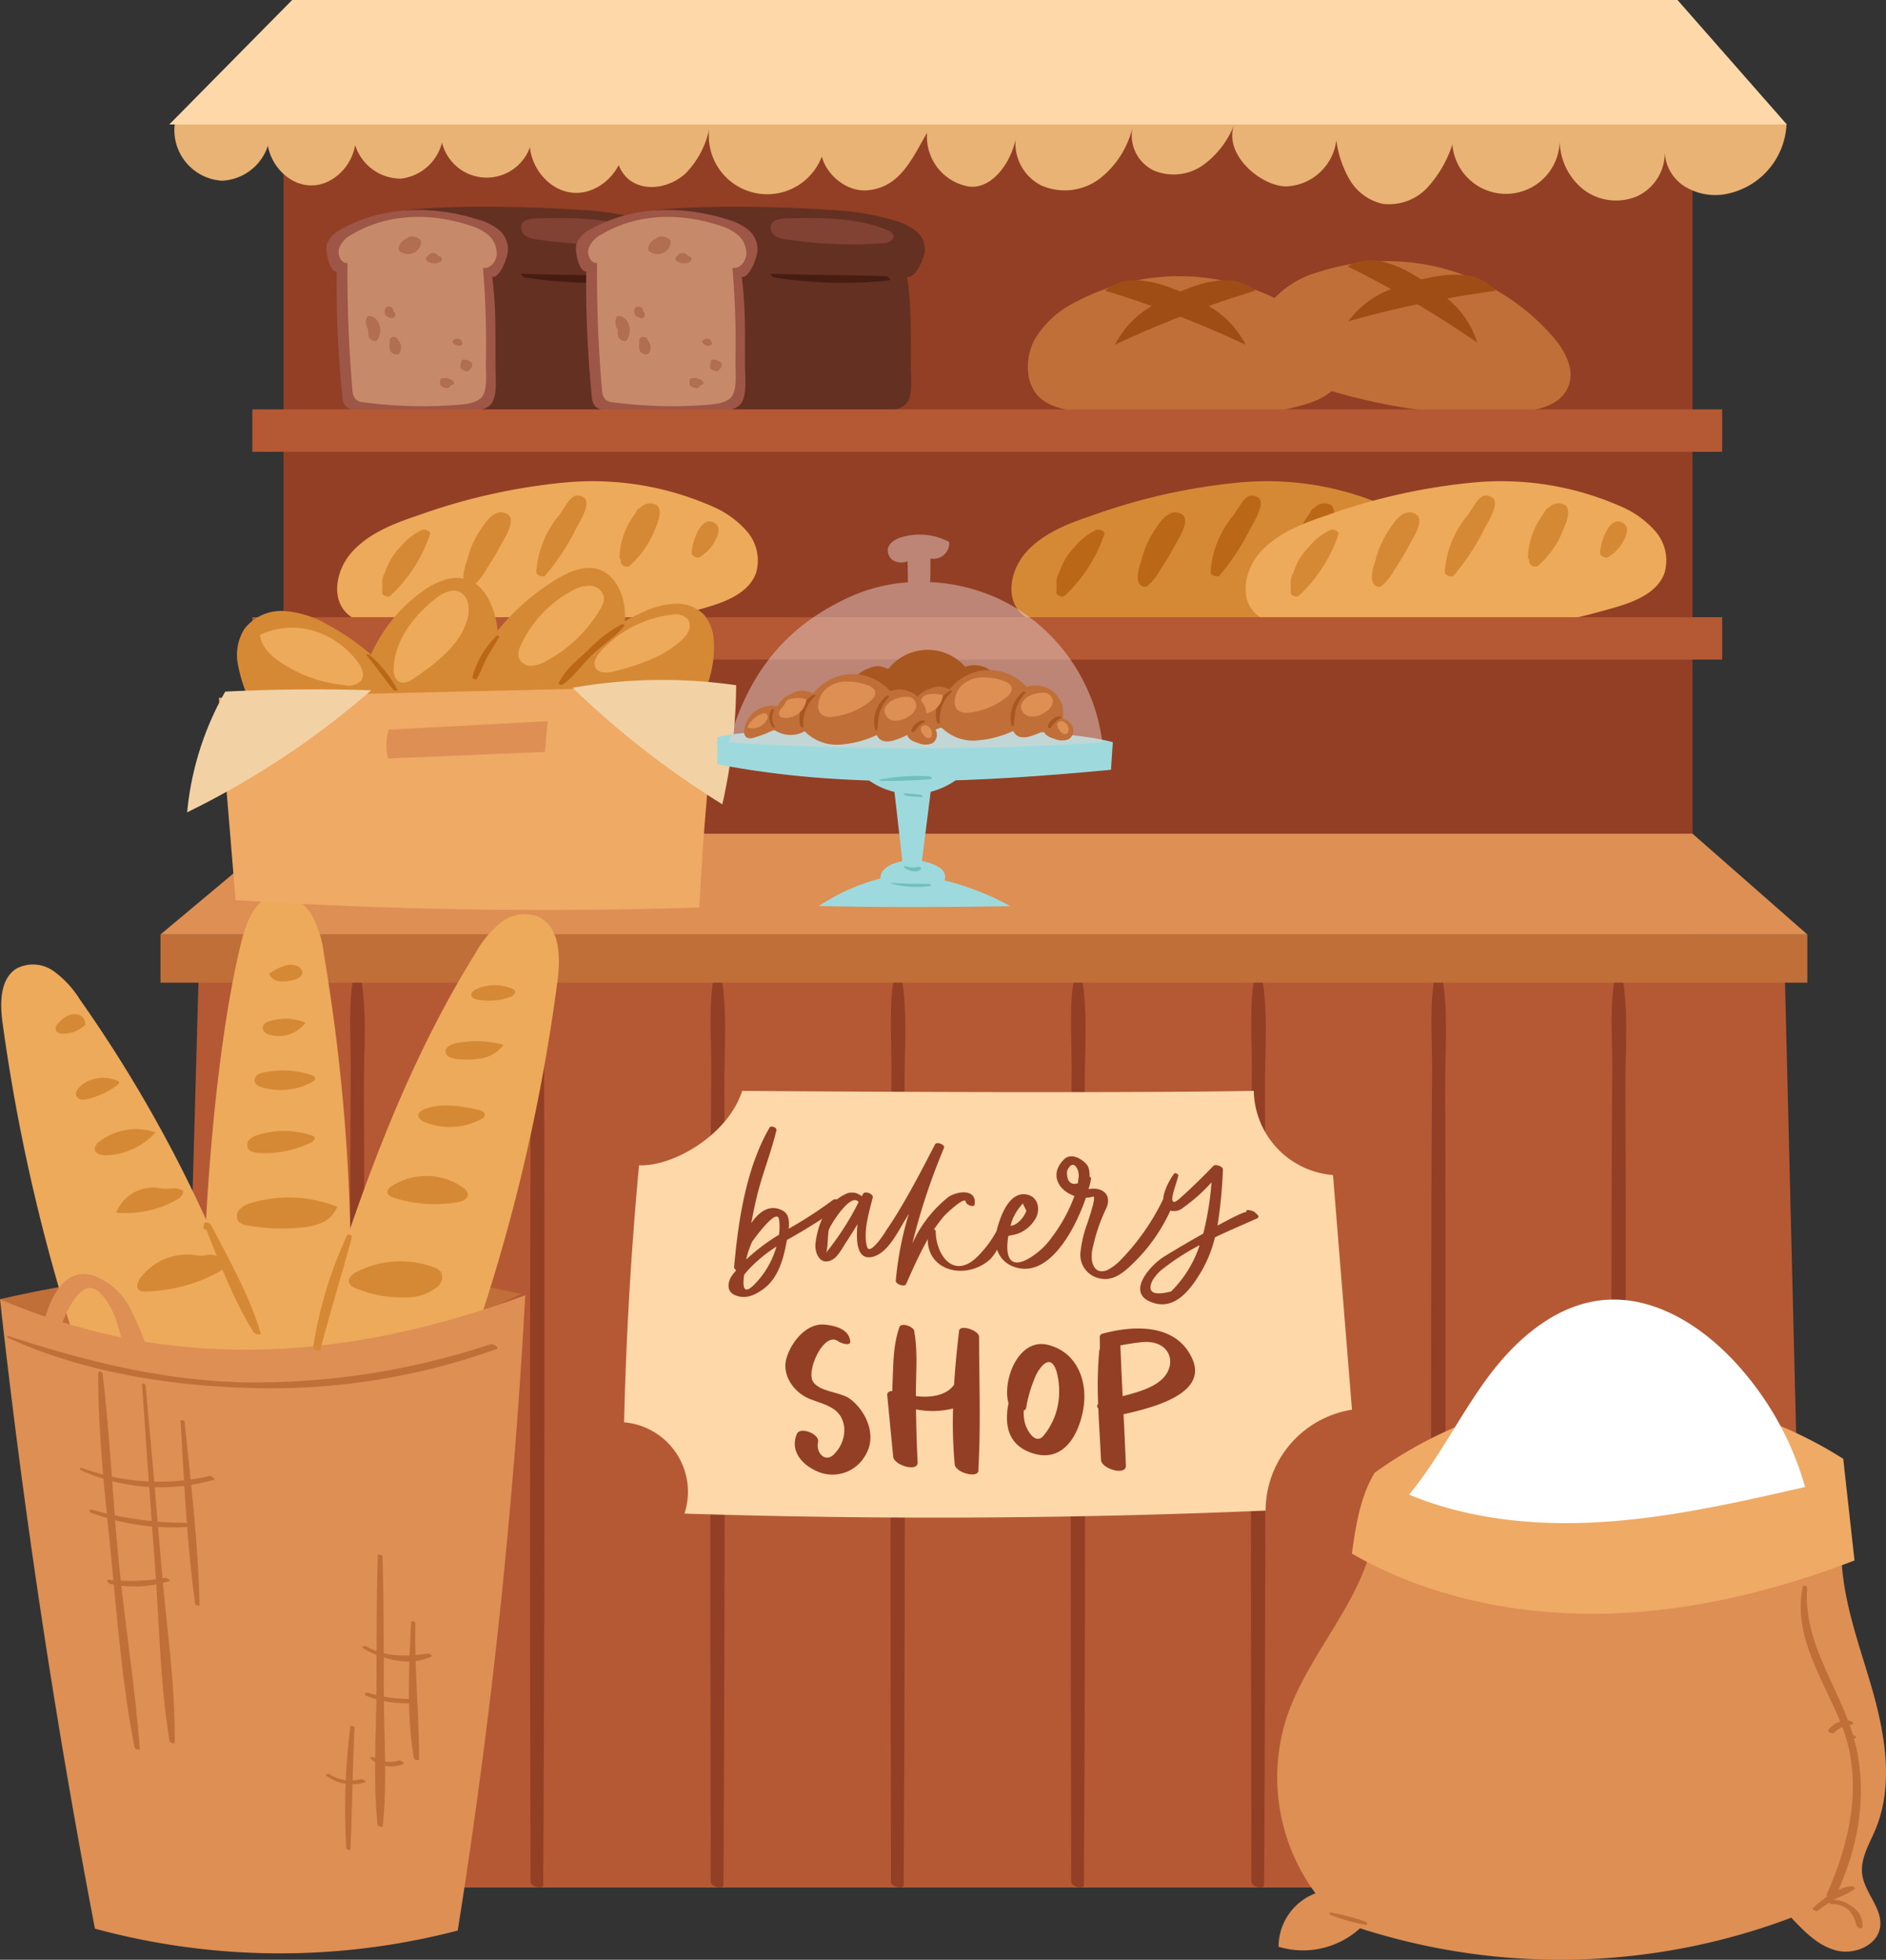 <svg xmlns="http://www.w3.org/2000/svg" xmlns:xlink="http://www.w3.org/1999/xlink" width="268.057" height="278.532" viewBox="0 0 268.057 278.532">
  <rect x="0" y="0" width="268.057" height="278.532" fill="#333333" stroke="none"/>
  <defs>
    <clipPath id="clip-path">
      <rect id="Rectángulo_3270" data-name="Rectángulo 3270" width="268.057" height="278.532" fill="none"/>
    </clipPath>
    <clipPath id="clip-path-3">
      <rect id="Rectángulo_3267" data-name="Rectángulo 3267" width="53.099" height="30.384" fill="none"/>
    </clipPath>
  </defs>
  <g id="Grupo_12353" data-name="Grupo 12353" transform="translate(-1115 -4509.06)">
    <g id="Grupo_12162" data-name="Grupo 12162" transform="translate(1115 4509.06)">
      <g id="Grupo_12161" data-name="Grupo 12161" clip-path="url(#clip-path)">
        <rect id="Rectángulo_3264" data-name="Rectángulo 3264" width="200.26" height="131.001" transform="translate(40.3 11.507)" fill="#933f25"/>
        <path id="Trazado_31973" data-name="Trazado 31973" d="M42.869,220.633,39.232,350.526H271.5l-3.2-129.894Z" transform="translate(-14.627 -82.261)" fill="#b55935"/>
        <g id="Grupo_12160" data-name="Grupo 12160">
          <g id="Grupo_12159" data-name="Grupo 12159" clip-path="url(#clip-path)">
            <path id="Trazado_31974" data-name="Trazado 31974" d="M80.761,220.294c-.044-.223-.745-.562-.815-.248-.993,4.458-.493,9.515-.531,14.068q-.07,8.231-.082,16.462-.044,16.475-.049,32.95-.017,32.969.064,65.937c0,.646,1.806,1.185,1.81.413q.175-32.354.162-64.709.016-15.891,0-31.782c-.006-5.5-.006-10.994-.043-16.49-.037-5.391.529-11.3-.52-16.6" transform="translate(-29.558 -81.995)" fill="#933f25"/>
            <path id="Trazado_31975" data-name="Trazado 31975" d="M121.6,220.294c-.044-.223-.745-.562-.815-.248-.993,4.458-.494,9.515-.531,14.068q-.07,8.231-.082,16.462-.044,16.475-.049,32.95-.017,32.969.064,65.937c0,.646,1.806,1.185,1.81.413q.175-32.354.162-64.709.016-15.891,0-31.782c-.006-5.5-.006-10.994-.043-16.49-.037-5.391.529-11.3-.52-16.6" transform="translate(-44.785 -81.995)" fill="#933f25"/>
            <path id="Trazado_31976" data-name="Trazado 31976" d="M162.444,220.294c-.044-.223-.745-.562-.815-.248-.993,4.458-.494,9.515-.531,14.068q-.07,8.231-.082,16.462-.044,16.475-.049,32.95-.017,32.969.064,65.937c0,.646,1.806,1.185,1.81.413q.175-32.354.162-64.709.016-15.891,0-31.782c-.006-5.5-.006-10.994-.043-16.49-.037-5.391.529-11.3-.52-16.6" transform="translate(-60.013 -81.995)" fill="#933f25"/>
            <path id="Trazado_31977" data-name="Trazado 31977" d="M203.285,220.294c-.044-.223-.745-.562-.815-.248-.993,4.458-.494,9.515-.531,14.068q-.07,8.231-.082,16.462-.044,16.475-.049,32.95-.017,32.969.064,65.937c0,.646,1.806,1.185,1.81.413q.175-32.354.162-64.709.016-15.891,0-31.782c-.006-5.5-.006-10.994-.043-16.49-.037-5.391.529-11.3-.52-16.6" transform="translate(-75.24 -81.995)" fill="#933f25"/>
            <path id="Trazado_31978" data-name="Trazado 31978" d="M244.126,220.294c-.045-.223-.745-.562-.815-.248-.993,4.458-.494,9.515-.531,14.068q-.07,8.231-.082,16.462-.044,16.475-.049,32.95-.017,32.969.064,65.937c0,.646,1.806,1.185,1.81.413q.175-32.354.162-64.709.016-15.891,0-31.782c-.006-5.5-.006-10.994-.044-16.49-.036-5.391.529-11.3-.519-16.6" transform="translate(-90.467 -81.995)" fill="#933f25"/>
            <path id="Trazado_31979" data-name="Trazado 31979" d="M284.968,220.294c-.045-.223-.745-.562-.815-.248-.993,4.458-.494,9.515-.531,14.068q-.07,8.231-.082,16.462-.045,16.475-.049,32.95-.017,32.969.064,65.937c0,.646,1.806,1.185,1.81.413q.175-32.354.162-64.709.016-15.891,0-31.782c-.006-5.5-.006-10.994-.044-16.49-.036-5.391.529-11.3-.519-16.6" transform="translate(-105.695 -81.995)" fill="#933f25"/>
            <path id="Trazado_31980" data-name="Trazado 31980" d="M325.809,220.294c-.045-.223-.745-.562-.815-.248-.993,4.458-.494,9.515-.531,14.068q-.07,8.231-.082,16.462-.045,16.475-.049,32.95-.017,32.969.064,65.937c0,.646,1.806,1.185,1.81.413q.175-32.354.162-64.709.015-15.891,0-31.782c-.007-5.5-.006-10.994-.044-16.49-.036-5.391.529-11.3-.519-16.6" transform="translate(-120.922 -81.995)" fill="#933f25"/>
            <path id="Trazado_31981" data-name="Trazado 31981" d="M288.755,122.119a6.324,6.324,0,0,0-1.264-5.886,13.632,13.632,0,0,0-5.066-3.626,42.144,42.144,0,0,0-20.843-3.346,85.7,85.7,0,0,0-20.771,4.644c-3.478,1.164-7.067,2.532-9.512,5.266-2.114,2.362-3.014,6.325-.8,8.591,1.227,1.255,3.063,1.657,4.793,1.955a102.9,102.9,0,0,0,46.582-2.748c2.8-.83,5.9-2.1,6.879-4.849" transform="translate(-85.461 -40.684)" fill="#d68934"/>
            <path id="Trazado_31982" data-name="Trazado 31982" d="M245.078,120.047a8.82,8.82,0,0,0-3.117,2.47,8.573,8.573,0,0,0-2.139,3.557,2.9,2.9,0,0,0-.385,1.994c-.025.307-.045.617-.041.932,0,.391.882.692,1.15.442a21.315,21.315,0,0,0,5.664-8.766c.156-.457-.824-.771-1.131-.628" transform="translate(-89.247 -44.746)" fill="#ba6817"/>
            <path id="Trazado_31983" data-name="Trazado 31983" d="M263.814,116.224c-1.582-.608-2.759,1.174-3.516,2.313a13.949,13.949,0,0,0-1.949,4.4c-.368,1.068-.9,2.818-.08,3.535a.838.838,0,0,0,.906.144,8.831,8.831,0,0,0,1.953-2.476,36.777,36.777,0,0,0,2.1-3.538c.5-.948,2.394-3.683.587-4.376" transform="translate(-96.133 -43.287)" fill="#ba6817"/>
            <path id="Trazado_31984" data-name="Trazado 31984" d="M281.035,112.533c-1.395-.778-2.061.505-2.774,1.561q-.289.429-.557.87a14.043,14.043,0,0,0-3.357,8.24c-.03.4,1,.776,1.252.48A32.594,32.594,0,0,0,280,117c.41-.817,2.34-3.745,1.038-4.471" transform="translate(-102.288 -41.868)" fill="#ba6817"/>
            <path id="Trazado_31985" data-name="Trazado 31985" d="M298.275,114.2a1.907,1.907,0,0,0-2.21.581.272.272,0,0,0-.255.1c-.134.223-.267.448-.4.672-.11.15-.216.3-.316.449a10.742,10.742,0,0,0-1.892,5.726.4.4,0,0,0,.174.308c.009.157.022.316.042.477a.889.889,0,0,0,1.189.457,13.4,13.4,0,0,0,3.58-5.059c.369-.885,1.405-3.148.083-3.711" transform="translate(-109.32 -42.523)" fill="#ba6817"/>
            <path id="Trazado_31986" data-name="Trazado 31986" d="M312.9,118.439c-2.07-1.4-3.34,2.884-3.361,4.238a.477.477,0,0,0,.26.379.893.893,0,0,0,.87.2c.016-.009.029-.021.045-.031a.38.38,0,0,0,.113-.054c.046-.037.095-.078.142-.119a5.738,5.738,0,0,0,1.888-2.083c.4-.734.9-1.952.043-2.531" transform="translate(-115.41 -44.055)" fill="#ba6817"/>
            <path id="Trazado_31987" data-name="Trazado 31987" d="M143.561,257.786q-1.693,18.223-2.125,36.536a9.914,9.914,0,0,1,8.582,12.97q41.286,1.33,82.595-.426a14.555,14.555,0,0,1,12.278-14.341q-1.353-16.674-2.7-33.346a12.24,12.24,0,0,1-11.257-11.963c-23.23.4-72.709,0-72.709,0-2.13,6.48-10.071,10.813-14.66,10.57" transform="translate(-52.734 -92.173)" fill="#ffd8a9"/>
            <path id="Trazado_31988" data-name="Trazado 31988" d="M341.827,122.119a6.324,6.324,0,0,0-1.264-5.886,13.629,13.629,0,0,0-5.067-3.626,42.141,42.141,0,0,0-20.842-3.346,85.689,85.689,0,0,0-20.771,4.644c-3.478,1.164-7.067,2.532-9.512,5.266-2.114,2.362-3.014,6.325-.8,8.591,1.227,1.255,3.063,1.657,4.793,1.955a102.9,102.9,0,0,0,46.581-2.748c2.8-.83,5.9-2.1,6.88-4.849" transform="translate(-105.249 -40.684)" fill="#edaa5a"/>
            <path id="Trazado_31989" data-name="Trazado 31989" d="M298.149,120.047a8.82,8.82,0,0,0-3.117,2.47,8.567,8.567,0,0,0-2.139,3.557,2.9,2.9,0,0,0-.385,1.994c-.025.307-.045.617-.041.932,0,.391.882.692,1.15.442a21.314,21.314,0,0,0,5.664-8.766c.156-.457-.824-.771-1.131-.628" transform="translate(-109.034 -44.746)" fill="#d68934"/>
            <path id="Trazado_31990" data-name="Trazado 31990" d="M316.884,116.224c-1.582-.608-2.759,1.174-3.516,2.313a13.933,13.933,0,0,0-1.949,4.4c-.368,1.068-.9,2.818-.08,3.535a.837.837,0,0,0,.906.144,8.831,8.831,0,0,0,1.953-2.476,36.783,36.783,0,0,0,2.1-3.538c.5-.948,2.394-3.683.587-4.376" transform="translate(-115.92 -43.287)" fill="#d68934"/>
            <path id="Trazado_31991" data-name="Trazado 31991" d="M334.107,112.533c-1.395-.778-2.061.505-2.774,1.561-.193.286-.378.576-.557.87a14.043,14.043,0,0,0-3.357,8.24c-.03.4,1,.776,1.252.48a32.6,32.6,0,0,0,4.4-6.68c.41-.817,2.34-3.745,1.038-4.471" transform="translate(-122.076 -41.868)" fill="#d68934"/>
            <path id="Trazado_31992" data-name="Trazado 31992" d="M351.346,114.2a1.909,1.909,0,0,0-2.21.581.272.272,0,0,0-.254.1c-.134.223-.267.448-.4.672-.11.15-.216.3-.316.449a10.742,10.742,0,0,0-1.892,5.726.4.4,0,0,0,.174.308c.009.157.022.316.042.477a.889.889,0,0,0,1.189.457,13.409,13.409,0,0,0,3.58-5.059c.368-.885,1.4-3.148.083-3.711" transform="translate(-129.107 -42.523)" fill="#d68934"/>
            <path id="Trazado_31993" data-name="Trazado 31993" d="M365.972,118.439c-2.07-1.4-3.34,2.884-3.361,4.238a.477.477,0,0,0,.26.379.893.893,0,0,0,.87.2c.016-.009.029-.021.045-.031a.37.37,0,0,0,.113-.054c.046-.037.1-.078.142-.119a5.739,5.739,0,0,0,1.888-2.083c.4-.734.9-1.952.043-2.531" transform="translate(-135.197 -44.055)" fill="#d68934"/>
            <path id="Trazado_31994" data-name="Trazado 31994" d="M135.943,122.119a6.322,6.322,0,0,0-1.264-5.886,13.632,13.632,0,0,0-5.066-3.626,42.144,42.144,0,0,0-20.843-3.346A85.7,85.7,0,0,0,88,113.9c-3.478,1.164-7.067,2.532-9.512,5.266-2.114,2.362-3.013,6.325-.8,8.591,1.228,1.255,3.064,1.657,4.793,1.955a102.9,102.9,0,0,0,46.581-2.748c2.8-.83,5.9-2.1,6.879-4.849" transform="translate(-28.487 -40.684)" fill="#edaa5a"/>
            <path id="Trazado_31995" data-name="Trazado 31995" d="M92.266,120.047a8.82,8.82,0,0,0-3.117,2.47,8.56,8.56,0,0,0-2.139,3.557,2.9,2.9,0,0,0-.385,1.994c-.025.307-.045.617-.041.932,0,.391.882.692,1.15.442a21.307,21.307,0,0,0,5.663-8.766c.156-.457-.824-.771-1.131-.628" transform="translate(-32.272 -44.746)" fill="#d68934"/>
            <path id="Trazado_31996" data-name="Trazado 31996" d="M111,116.224c-1.582-.608-2.759,1.174-3.516,2.313a13.935,13.935,0,0,0-1.949,4.4c-.368,1.068-.9,2.818-.079,3.535a.837.837,0,0,0,.906.144,8.831,8.831,0,0,0,1.953-2.476,36.78,36.78,0,0,0,2.1-3.538c.5-.948,2.393-3.683.587-4.376" transform="translate(-39.158 -43.287)" fill="#d68934"/>
            <path id="Trazado_31997" data-name="Trazado 31997" d="M128.223,112.533c-1.395-.778-2.061.505-2.774,1.561-.193.286-.377.576-.557.87a14.047,14.047,0,0,0-3.357,8.24c-.029.4,1,.776,1.252.48a32.618,32.618,0,0,0,4.4-6.68c.41-.817,2.34-3.745,1.038-4.471" transform="translate(-45.313 -41.868)" fill="#d68934"/>
            <path id="Trazado_31998" data-name="Trazado 31998" d="M145.463,114.2a1.907,1.907,0,0,0-2.209.581.274.274,0,0,0-.255.1c-.134.223-.267.448-.4.672-.11.15-.215.3-.316.449a10.742,10.742,0,0,0-1.892,5.726.4.4,0,0,0,.175.308c.009.157.022.316.041.477a.889.889,0,0,0,1.189.457,13.41,13.41,0,0,0,3.581-5.059c.368-.885,1.4-3.148.083-3.711" transform="translate(-52.345 -42.523)" fill="#d68934"/>
            <path id="Trazado_31999" data-name="Trazado 31999" d="M160.089,118.439c-2.069-1.4-3.34,2.884-3.361,4.238a.479.479,0,0,0,.26.379.893.893,0,0,0,.87.2c.016-.009.029-.021.045-.031a.381.381,0,0,0,.114-.054c.046-.037.095-.078.142-.119a5.742,5.742,0,0,0,1.888-2.083c.4-.734.9-1.952.043-2.531" transform="translate(-58.435 -44.055)" fill="#d68934"/>
            <path id="Trazado_32000" data-name="Trazado 32000" d="M366.65,220.294c-.045-.223-.745-.562-.815-.248-.993,4.458-.494,9.515-.531,14.068q-.07,8.231-.082,16.462-.045,16.475-.049,32.95-.017,32.969.064,65.937c0,.646,1.806,1.185,1.81.413q.175-32.354.162-64.709.015-15.891,0-31.782c-.007-5.5-.006-10.994-.044-16.49-.036-5.391.529-11.3-.519-16.6" transform="translate(-136.149 -81.995)" fill="#933f25"/>
            <rect id="Rectángulo_3265" data-name="Rectángulo 3265" width="234.066" height="6.847" transform="translate(22.811 132.814)" fill="#c16f38"/>
            <path id="Trazado_32001" data-name="Trazado 32001" d="M36.372,203.256,53.49,188.933H254.121l16.317,14.323Z" transform="translate(-13.561 -70.443)" fill="#dd8f54"/>
            <path id="Trazado_32002" data-name="Trazado 32002" d="M0,291.764c22.684,11.062,51.471,10.5,74.058-.754-23.981-5.336-50.124-4.79-74.058.754" transform="translate(0 -107.115)" fill="#c16f38"/>
            <path id="Trazado_32003" data-name="Trazado 32003" d="M67.518,274.979c6.62-21.476,13.363-43.225,25.244-62.3a14.885,14.885,0,0,1,3.574-4.322,5.459,5.459,0,0,1,5.313-.872c3.1,1.394,3.213,5.694,2.773,9.065a262.179,262.179,0,0,1-14.795,58.925Z" transform="translate(-25.174 -77.224)" fill="#edaa5a"/>
            <path id="Trazado_32004" data-name="Trazado 32004" d="M13.534,280.1A263.128,263.128,0,0,1,.481,226.955c-.392-2.846-.431-6.374,2.034-7.851a5.075,5.075,0,0,1,5.2.393,14.213,14.213,0,0,1,3.715,4A194.188,194.188,0,0,1,39.5,282.314Z" transform="translate(-0.105 -81.486)" fill="#edaa5a"/>
            <path id="Trazado_32005" data-name="Trazado 32005" d="M46.066,270.969c-.553-16.849,1.338-45.266,5.409-61.625.675-2.711,1.863-5.863,4.589-6.474,2.014-.452,4.1.812,5.241,2.532a14.911,14.911,0,0,1,1.876,5.851,273.328,273.328,0,0,1,2.978,67Z" transform="translate(-17.14 -75.604)" fill="#edaa5a"/>
            <path id="Trazado_32006" data-name="Trazado 32006" d="M74.65,293.537c-25.059,9.247-50.023,11.124-74.65.555q4.965,44.953,13.495,89.46a100.115,100.115,0,0,0,51.562.269,873.165,873.165,0,0,0,9.594-90.284" transform="translate(0 -109.443)" fill="#dd8f54"/>
            <path id="Trazado_32007" data-name="Trazado 32007" d="M22.248,294.367a9.878,9.878,0,0,0-5.362-5.353c-5.579-2.031-7.78,6.7-7.807,10.548,0,.546,1.3.974,1.586.484l.26-.446a.2.2,0,0,0-.024-.247c.953-2.9,3.641-11.375,6.888-7.779,2.7,2.989,2.69,7.093,4.214,10.555.219.5,2.04,1.375,2.275.525.724-2.613-.893-5.962-2.031-8.287" transform="translate(-3.385 -107.644)" fill="#dd8f54"/>
            <path id="Trazado_32008" data-name="Trazado 32008" d="M47.169,277.391c-.1-.2-.877-.6-.973-.225l-.13.515c-.045.177.214.349.442.388,1.917,4.872,3.954,10.145,6.706,14.549.123.2,1.117.573,1,.152-1.5-5.241-4.527-10.551-7.041-15.379" transform="translate(-17.174 -103.282)" fill="#d68934"/>
            <path id="Trazado_32009" data-name="Trazado 32009" d="M75.805,279.84a58.952,58.952,0,0,0-4.828,15.884c-.149.383.926.758,1.02.391,1.382-5.377,3.054-10.659,4.478-16.018.068-.253-.554-.494-.67-.258" transform="translate(-26.458 -104.3)" fill="#d68934"/>
            <path id="Trazado_32010" data-name="Trazado 32010" d="M80.171,287.325c-.616.318-1.3.909-1.078,1.565a1.5,1.5,0,0,0,.942.776,17.057,17.057,0,0,0,6.993,1.3,6.946,6.946,0,0,0,4.548-1.464,1.788,1.788,0,0,0,.62-2.09,2.019,2.019,0,0,0-1.1-.749,13.727,13.727,0,0,0-10.925.664" transform="translate(-29.473 -106.571)" fill="#d68934"/>
            <path id="Trazado_32011" data-name="Trazado 32011" d="M98.561,268.154a9.092,9.092,0,0,0-10.176-.2c-.291.2-.6.464-.59.815.01.448.51.7.938.837a19.23,19.23,0,0,0,9.037.623c.67-.115,1.5-.466,1.459-1.145a1.368,1.368,0,0,0-.669-.928" transform="translate(-32.734 -99.361)" fill="#d68934"/>
            <path id="Trazado_32012" data-name="Trazado 32012" d="M94.81,251.836c-.074.509.466.877.942,1.069a9.545,9.545,0,0,0,7.969-.442c.236-.127.492-.3.527-.565.058-.441-.491-.68-.926-.771-2.554-.531-5.288-1.047-7.7-.061-.362.148-.753.384-.81.77" transform="translate(-35.347 -93.4)" fill="#d68934"/>
            <path id="Trazado_32013" data-name="Trazado 32013" d="M102.62,238.492a11.554,11.554,0,0,0,3.6-.124,4.88,4.88,0,0,0,2.983-1.9,14.587,14.587,0,0,0-6.754-.238c-.69.14-1.528.538-1.472,1.24s.94.959,1.641,1.02" transform="translate(-37.648 -87.971)" fill="#d68934"/>
            <path id="Trazado_32014" data-name="Trazado 32014" d="M112.48,223.714a6.276,6.276,0,0,0-5.123.189c-.292.172-.6.447-.553.784.049.383.5.557.877.629a8.847,8.847,0,0,0,4.667-.386c.369-.135.8-.445.673-.816a.781.781,0,0,0-.542-.4" transform="translate(-39.82 -83.242)" fill="#d68934"/>
            <path id="Trazado_32015" data-name="Trazado 32015" d="M55.2,275.348a28.244,28.244,0,0,0,7.383.317,9.432,9.432,0,0,0,3.154-.714,4.09,4.09,0,0,0,2.209-2.262,18.689,18.689,0,0,0-12.332-.519,3.424,3.424,0,0,0-1.557.9,1.384,1.384,0,0,0-.164,1.677,2.012,2.012,0,0,0,1.306.6" transform="translate(-20.013 -101.172)" fill="#d68934"/>
            <path id="Trazado_32016" data-name="Trazado 32016" d="M56.053,258.637c.219.576.946.74,1.562.78a14.832,14.832,0,0,0,7.473-1.483c.311-.153.669-.493.473-.779a.617.617,0,0,0-.322-.2,12.293,12.293,0,0,0-7.7-.093,2.849,2.849,0,0,0-1.141.594,1.143,1.143,0,0,0-.339,1.179" transform="translate(-20.878 -95.556)" fill="#d68934"/>
            <path id="Trazado_32017" data-name="Trazado 32017" d="M58.821,245.013a9.541,9.541,0,0,0,6.993-.737c.246-.13.522-.343.474-.617-.042-.238-.3-.358-.534-.433a13.237,13.237,0,0,0-6.606-.4,2.524,2.524,0,0,0-1.008.369.984.984,0,0,0-.438.928c.092.495.637.751,1.121.889" transform="translate(-21.509 -90.446)" fill="#d68934"/>
            <path id="Trazado_32018" data-name="Trazado 32018" d="M60.556,233.155a4.759,4.759,0,0,0,5.071-1.732,7.656,7.656,0,0,0-5.032-.241c-.49.145-1.044.446-1.066.956s.528.87,1.027,1.017" transform="translate(-22.195 -86.077)" fill="#d68934"/>
            <path id="Trazado_32019" data-name="Trazado 32019" d="M64.923,218.8c-1.325-.516-2.751.331-3.947,1.1a1.731,1.731,0,0,0,1.384,1.072,5.086,5.086,0,0,0,1.825-.117c.692-.129,1.563-.472,1.522-1.174a1.122,1.122,0,0,0-.784-.882" transform="translate(-22.735 -81.519)" fill="#d68934"/>
            <path id="Trazado_32020" data-name="Trazado 32020" d="M39.491,284.391a8.379,8.379,0,0,0-7.972,3.256c-.372.511-.65,1.308-.156,1.7a1.317,1.317,0,0,0,.86.193,22.579,22.579,0,0,0,10.355-2.7c.552-.3,1.172-.786,1.047-1.4-.1-.478-.6-.741-1.064-.9-1.489-.531-1.511.113-3.071-.147" transform="translate(-11.594 -105.994)" fill="#d68934"/>
            <path id="Trazado_32021" data-name="Trazado 32021" d="M32.5,269.2a5.622,5.622,0,0,0-6.174,3.487,14.978,14.978,0,0,0,8.342-1.676c.576-.307,1.2-.77,1.194-1.422-1.474-.759-1.737-.066-3.363-.389" transform="translate(-9.814 -100.336)" fill="#d68934"/>
            <path id="Trazado_32022" data-name="Trazado 32022" d="M22.139,257.646a1.349,1.349,0,0,0-.659,1.114c.083.646.914.852,1.565.838a9.878,9.878,0,0,0,7.063-3.261,8.482,8.482,0,0,0-7.969,1.309" transform="translate(-8.007 -95.399)" fill="#d68934"/>
            <path id="Trazado_32023" data-name="Trazado 32023" d="M23.125,244.681a5.191,5.191,0,0,0-4.023-.033,3.89,3.89,0,0,0-1.607,1.183,1.114,1.114,0,0,0-.283.877.892.892,0,0,0,.709.622,2.277,2.277,0,0,0,.985-.073,11.36,11.36,0,0,0,4.249-2.021c.115-.088.24-.213.2-.352-.028-.1-.135-.162-.233-.2" transform="translate(-6.412 -91.07)" fill="#d68934"/>
            <path id="Trazado_32024" data-name="Trazado 32024" d="M13.9,230.284a4.687,4.687,0,0,0-.941.837,1.058,1.058,0,0,0-.348.921c.117.422.647.559,1.084.559a4.561,4.561,0,0,0,3.1-1.231,1.339,1.339,0,0,0-1-1.5,2.382,2.382,0,0,0-1.893.416" transform="translate(-4.694 -85.682)" fill="#d68934"/>
            <path id="Trazado_32025" data-name="Trazado 32025" d="M70.292,303.949a105.886,105.886,0,0,1-34.326,5.415c-11.819-.158-22.9-2.918-34.062-6.557-.3-.1-.384.124-.1.255,10.672,4.861,22.925,6.794,34.57,7.1a94.853,94.853,0,0,0,34.788-5.53c.537-.2-.509-.8-.872-.679" transform="translate(-0.608 -112.891)" fill="#c16f38"/>
            <path id="Trazado_32026" data-name="Trazado 32026" d="M25.171,337.842c-.874-8.9-1.228-17.878-2.3-26.75-.026-.213-.62-.412-.622-.142-.032,8.869,1.02,17.836,1.884,26.655.867,8.852,1.566,17.9,3.281,26.634.048.248.767.489.743.169-.669-8.869-2.115-17.71-2.984-26.566" transform="translate(-8.294 -115.887)" fill="#c16f38"/>
            <path id="Trazado_32027" data-name="Trazado 32027" d="M34.917,339.167q-1.048-12.707-2.221-25.4c-.016-.175-.5-.315-.49-.112q.836,12.659,1.8,25.31c.639,8.391.726,17.072,2.095,25.376.041.248.74.5.743.169.082-8.389-1.239-16.978-1.929-25.338" transform="translate(-12.008 -116.905)" fill="#c16f38"/>
            <path id="Trazado_32028" data-name="Trazado 32028" d="M41.494,322.056c-.021-.2-.582-.368-.568-.129.5,8.645.886,17.41,2.068,25.993.029.216.636.416.63.144-.192-8.665-1.239-17.39-2.129-26.008" transform="translate(-15.259 -119.985)" fill="#c16f38"/>
            <path id="Trazado_32029" data-name="Trazado 32029" d="M36.528,333.81a32.045,32.045,0,0,1-18.072-1.119c-.384-.138-.493.164-.125.326a27.505,27.505,0,0,0,18.78,1.335c.4-.119-.339-.592-.583-.541" transform="translate(-6.75 -124.028)" fill="#c16f38"/>
            <path id="Trazado_32030" data-name="Trazado 32030" d="M33.892,343.987a48.978,48.978,0,0,1-13.139-1.823c-.494-.154-.669.255-.163.425A33.316,33.316,0,0,0,34.3,344.572c.542-.055-.152-.575-.41-.585" transform="translate(-7.564 -127.561)" fill="#c16f38"/>
            <path id="Trazado_32031" data-name="Trazado 32031" d="M32.532,357.571a27.856,27.856,0,0,1-7.927.272c-.618-.083-.169.549.2.61a17.025,17.025,0,0,0,8.26-.389c.384-.132-.333-.522-.531-.493" transform="translate(-9.06 -133.317)" fill="#c16f38"/>
            <path id="Trazado_32032" data-name="Trazado 32032" d="M85.2,370.912c-.013,6.509-.522,13.269.146,19.745.027.26.716.5.753.172.657-6.063.162-12.42.151-18.518-.012-6.586.006-13.171-.188-19.755-.008-.238-.665-.444-.674-.154-.185,6.169-.177,12.339-.189,18.51" transform="translate(-31.693 -131.338)" fill="#c16f38"/>
            <path id="Trazado_32033" data-name="Trazado 32033" d="M93.58,367.662c.006-.213-.591-.4-.6-.138-.305,6.313-.676,13.046.374,19.3.043.25.751.5.753.171.028-6.445-.688-12.867-.523-19.336" transform="translate(-34.546 -136.981)" fill="#c16f38"/>
            <path id="Trazado_32034" data-name="Trazado 32034" d="M91.449,374.1c-3.145.4-5.826.554-8.736-1-.362-.193-.881.034-.371.323,2.7,1.53,6.614,2.538,9.564,1.105.329-.16-.292-.445-.457-.424" transform="translate(-30.621 -139.079)" fill="#c16f38"/>
            <path id="Trazado_32035" data-name="Trazado 32035" d="M89.3,384.481a20.5,20.5,0,0,1-6.078-.851c-.542-.173-.73.275-.179.465a16.271,16.271,0,0,0,6.666.971c.535-.045-.141-.581-.409-.585" transform="translate(-30.838 -143.019)" fill="#c16f38"/>
            <path id="Trazado_32036" data-name="Trazado 32036" d="M87.894,398.692a4.134,4.134,0,0,1-3.4-.431c-.146-.076-.817-.118-.5.189a4.479,4.479,0,0,0,4.559.752c.41-.162-.391-.594-.656-.511" transform="translate(-31.284 -148.469)" fill="#c16f38"/>
            <path id="Trazado_32037" data-name="Trazado 32037" d="M78.952,391.185a92.992,92.992,0,0,0-.581,17.316c.014.2.574.389.586.134.263-5.754.315-11.516.576-17.273.009-.192-.558-.369-.581-.177" transform="translate(-29.152 -145.82)" fill="#c16f38"/>
            <path id="Trazado_32038" data-name="Trazado 32038" d="M78.808,402.76a5.443,5.443,0,0,1-4.364-.674c-.245-.157-.827-.018-.43.247a6.233,6.233,0,0,0,5.383.885c.371-.117-.352-.517-.59-.459" transform="translate(-27.546 -149.891)" fill="#c16f38"/>
            <path id="Trazado_32039" data-name="Trazado 32039" d="M289.639,405.6a12.019,12.019,0,0,0,11.58-2.622,93,93,0,0,0,61.292-1.505c1.826,1.947,3.8,3.982,6.379,4.654s5.883-.7,6.248-3.34-2.209-4.84-2.55-7.495c-.282-2.2,1-4.246,1.856-6.289,2.827-6.715,1.251-14.413-.842-21.391s-4.7-14.118-3.788-21.347q-33.225.982-66.461-.494c-.956,10.016-9.363,17.672-12.556,27.214a27.679,27.679,0,0,0,4.09,25.023,8.107,8.107,0,0,0-5.247,7.59" transform="translate(-107.915 -128.92)" fill="#dd8f54"/>
            <path id="Trazado_32040" data-name="Trazado 32040" d="M309.605,327.077c-2.07,3.431-2.675,7.52-3.237,11.486,10.682,6.124,23.169,8.748,35.479,8.542s24.467-3.152,35.959-7.57q-.8-7.224-1.6-14.448a59.342,59.342,0,0,0-66.6,1.989" transform="translate(-114.227 -117.754)" fill="#efaa65"/>
            <path id="Trazado_32041" data-name="Trazado 32041" d="M415.991,382.432c-1.738-7.995-7.592-14.209-7-22.814.014-.193-.559-.391-.6-.184-1.569,7.123,3.1,13.5,5.552,19.842,3.065,7.918,1.183,16.468-2.169,23.942-.182.406.971.867,1.172.449,3.178-6.614,4.624-13.992,3.05-21.234" transform="translate(-152.147 -133.98)" fill="#c16f38"/>
            <path id="Trazado_32042" data-name="Trazado 32042" d="M416.264,427.438c-1.968.174-4,1.841-5.428,3.1-.243.215.484.563.7.391a19.441,19.441,0,0,1,2.669-1.773,11.628,11.628,0,0,0,2.56-1.326c.219-.212-.372-.4-.5-.39" transform="translate(-153.159 -159.367)" fill="#c16f38"/>
            <path id="Trazado_32043" data-name="Trazado 32043" d="M417.776,431.532c-.769-.616-2.32-1.294-3.292-.815-.335.166.254.441.4.454a3.348,3.348,0,0,1,2.4.839,4.717,4.717,0,0,1,1.067,2.179c.061.213.764.6.847.259a3.066,3.066,0,0,0-1.422-2.916" transform="translate(-154.5 -160.53)" fill="#c16f38"/>
            <path id="Trazado_32044" data-name="Trazado 32044" d="M417.426,389.932a3.346,3.346,0,0,0-3.072,1.268c-.249.292.58.672.8.446a3.867,3.867,0,0,1,1.191-.843c.457-.208.972-.186,1.422-.384.341-.15-.2-.455-.341-.487" transform="translate(-154.472 -145.363)" fill="#c16f38"/>
            <path id="Trazado_32045" data-name="Trazado 32045" d="M419.767,393.221c-.509,0-.057.465.241.465.509,0,.057-.465-.241-.465" transform="translate(-156.422 -146.61)" fill="#c16f38"/>
            <path id="Trazado_32046" data-name="Trazado 32046" d="M306.347,434.692a30.56,30.56,0,0,0-4.755-1.265c-.406-.066-.364.259-.043.383a31.116,31.116,0,0,0,4.746,1.34c.484.1.44-.326.051-.457" transform="translate(-112.337 -161.597)" fill="#c16f38"/>
            <path id="Trazado_32047" data-name="Trazado 32047" d="M365.248,302.959c-4.779-5.015-11.342-9.01-18.241-8.391-6.726.6-12.349,5.444-16.384,10.859s-6.984,11.6-11.291,16.8c8.814,3.66,18.593,4.513,28.114,3.844s18.871-2.8,28.175-4.927a43.7,43.7,0,0,0-10.372-18.189" transform="translate(-119.06 -109.804)" fill="#fff"/>
            <rect id="Rectángulo_3266" data-name="Rectángulo 3266" width="208.904" height="6.028" transform="translate(35.865 87.719)" fill="#b55935"/>
            <path id="Trazado_32048" data-name="Trazado 32048" d="M179.976,265.713a61.209,61.209,0,0,1-6.321,4.109c.111-1.014.041-2.076-.807-2.549-1.814-1.011-3.348.058-4.513,1.751.245-1.3.512-2.605.827-3.9.765-3.15,2.009-6.166,2.755-9.31.09-.378-.784-.707-.976-.375-3.35,5.763-4.467,13.3-5.044,19.848-.014.156.114.308.3.426-.194.236-.387.475-.57.726-.679.933-.842,2.351.439,2.842,1.53.588,2.771-.006,4.031-.926,2.138-1.561,2.886-4.48,3.3-6.929a86.928,86.928,0,0,0,7.9-4.975c.456-.354-.891-1.074-1.32-.737m-7.7,2.766a7.594,7.594,0,0,1,0,2.193,28.783,28.783,0,0,0-4.666,3.521,13.14,13.14,0,0,1,.842-2.516c.013-.029,3.529-5,3.823-3.2m-3.42,9.18q-2.021,2.114-1.528-1.3a15.07,15.07,0,0,1,1.87-1.947,20.03,20.03,0,0,1,2.717-2.053,12.461,12.461,0,0,1-3.059,5.3" transform="translate(-61.559 -95.187)" fill="#933f25"/>
            <path id="Trazado_32049" data-name="Trazado 32049" d="M203.688,266.723a17.594,17.594,0,0,0-5.114,6.6,89.608,89.608,0,0,1,4.5-13.59c.183-.462-1.053-.939-1.283-.493-1.721,3.348-3.462,6.684-5.421,9.9-.532.874-1.106,1.723-1.682,2.569.56-.823-2.115,3.564-2.548,2.1-.612-2.078.3-5,.8-7.015.132-.526-1.114-1-1.374-.527l-.194.354a2.047,2.047,0,0,0-2.214-.365c-2.763,1.278-4.027,4.2-4.356,7.089-.128,1.123.51,3.017,2.1,2.421,1.068-.4,1.7-1.8,2.281-2.665.554-.828,1.081-1.674,1.6-2.527-.272,2.64-.029,5.333,2.333,4.591,2.121-.667,3.511-3.752,4.614-5.5.119-.189.226-.385.343-.575a46.972,46.972,0,0,0-1.857,9.535c-.04.48,1.264.936,1.476.45.879-2.008,1.78-4,2.828-5.922a23.855,23.855,0,0,1,2.551-3.725c.1-.126,3.047-3.018,3.112-1.988.024.376,1.15.807,1.224.373.4-2.337-2.508-1.947-3.72-1.092M186.254,274.7c.356-.405.244-2.65.468-3.385.154-.509,3.1-5.357,4.216-3.882a39.921,39.921,0,0,1-4.684,7.267" transform="translate(-68.899 -96.591)" fill="#933f25"/>
            <path id="Trazado_32050" data-name="Trazado 32050" d="M231.957,266.242a22.556,22.556,0,0,1-4.06,8.786,10.505,10.505,0,0,1-3.583,3.185c-2.8,1.394-2.97-1.135-2.613-3.34a.849.849,0,0,1,.366-.115,4.717,4.717,0,0,0,3.34-2.125c.916-1.234.692-3.272-1-3.658-2.633-.6-3.909,3.281-4.379,5.188a15.568,15.568,0,0,1-2.911,3.809c-3.438,3.111-5.751-.777-5.728-3.791,0-.3-.884-.628-.96-.293-1.287,5.68,4.934,7.6,8.691,4.282a7.366,7.366,0,0,0,.993-1.368,3.819,3.819,0,0,0,2.294,2.389c5.939,2.28,10.237-8.3,11.048-12.376.117-.59-1.375-1.113-1.5-.576m-8.186,3.991.5,1.035a3.869,3.869,0,0,1-1.262,1.721,1.99,1.99,0,0,1-.993.419,8.76,8.76,0,0,1,.346-1.061,8.192,8.192,0,0,1,1.407-2.114" transform="translate(-78.393 -99.183)" fill="#933f25"/>
            <path id="Trazado_32051" data-name="Trazado 32051" d="M254.558,268.19a32.618,32.618,0,0,1-6.142,8.723,6.944,6.944,0,0,1-1.863,1.346c-1.091.356-1.806-.056-2.088-1.349a5.574,5.574,0,0,1,.185-2.165,24.5,24.5,0,0,1,1.842-5.3c.559-1.232.249-2.413-1.18-2.74a3.1,3.1,0,0,0-1.571.076c.425-1.371.633-2.872-.1-3.668-.7-.762-2.174-1.594-3.138-.639-2.266,2.243-.623,4.606,1.685,5.273-.085.4-.175.805-.272,1.2-.077.31.674.6.817.314.159-.323.378-.791.6-1.333a4.217,4.217,0,0,0,1.3-.156c.606-.175-.984,4.245-1.086,4.557a16.738,16.738,0,0,0-.723,3.453,3.418,3.418,0,0,0,2.782,3.622c2.029.463,3.636-1.09,4.946-2.381a24.732,24.732,0,0,0,5.488-8.262c.213-.533-1.219-1.086-1.483-.569m-13.626-4.064c.9-2.082,1.945.063,1.59,1.192-.007.179-.027.357-.043.536-.983.367-1.654-.26-1.548-1.728" transform="translate(-89.267 -97.702)" fill="#933f25"/>
            <path id="Trazado_32052" data-name="Trazado 32052" d="M275.073,271.107l-.394-.388c-.2-.193-1.514-.554-1.161.018-.124-.2-1.942.7-4.137,1.9a65.355,65.355,0,0,0,.77-7.967c.026-.45-1.067-.827-1.358-.521q-2.258,2.368-4.685,4.548c-2.3,2.068-.5-2.033-.3-3.178.036-.209-.458-.45-.588-.274-.817,1.109-2.7,4.426-.586,5.24a1.94,1.94,0,0,0,1.861-.4,24.023,24.023,0,0,0,4.041-3.6,43.567,43.567,0,0,1-1.175,7.281c-2.7,1.526-5.377,3.129-5.918,3.506-1.68,1.169-4.992,4.834-1.532,6.218,3.373,1.348,5.629-1.745,7.189-4.369a17.836,17.836,0,0,0,1.921-4.817c1.97-.952,3.994-1.8,5.99-2.694a.286.286,0,0,0,.062-.5m-12.289,10.886q-3.845.974-2.637-1.579a6.34,6.34,0,0,1,1.749-1.851,32.923,32.923,0,0,1,4.948-3.148l0,0a16.357,16.357,0,0,1-4.064,6.579" transform="translate(-96.34 -98.445)" fill="#933f25"/>
            <path id="Trazado_32053" data-name="Trazado 32053" d="M55.286,150.695a20.581,20.581,0,0,1-1.477-4.844,6.917,6.917,0,0,1,.979-4.864,6.623,6.623,0,0,1,5.61-2.518,14.044,14.044,0,0,1,6.068,1.873,33.121,33.121,0,0,1,13.586,13.412Z" transform="translate(-20.033 -51.626)" fill="#d68934"/>
            <path id="Trazado_32054" data-name="Trazado 32054" d="M81.649,146.727a22.16,22.16,0,0,1,8.91-13.913c1.8-1.267,4.04-2.292,6.147-1.664,2.695.8,3.955,3.888,4.388,6.666a25.771,25.771,0,0,1-1.084,12.276Z" transform="translate(-30.442 -48.827)" fill="#d68934"/>
            <path id="Trazado_32055" data-name="Trazado 32055" d="M122.88,151.872A28.748,28.748,0,0,1,137.444,137.9a11.613,11.613,0,0,1,4.391-1.1,5.373,5.373,0,0,1,4.1,1.644,6.338,6.338,0,0,1,1.336,3.824c.295,4.606-1.9,8.994-4.386,12.884Z" transform="translate(-45.815 -51.007)" fill="#d68934"/>
            <path id="Trazado_32056" data-name="Trazado 32056" d="M105,146.011a32,32,0,0,1,13.386-15.778c1.761-1.044,3.852-1.938,5.806-1.33,2.318.721,3.55,3.323,3.748,5.743s-.356,4.845-.283,7.272c.165,5.492-5.575,9.094-10.85,10.632a9.693,9.693,0,0,1-7.578-.532c-2.242-1.325-3.594-4.309-2.5-6.674Z" transform="translate(-39.148 -47.987)" fill="#d68934"/>
            <path id="Trazado_32057" data-name="Trazado 32057" d="M120.68,155.272c-24.016.682-47.751,1.076-71.081,1.786q1.189,14.383,2.378,28.765,32.912,2.109,65.925,1.052.76-15.849,2.778-31.6" transform="translate(-18.493 -57.892)" fill="#efaa65"/>
            <path id="Trazado_32058" data-name="Trazado 32058" d="M42.41,173.7a120.414,120.414,0,0,0,26.171-17.343q-10.374-.327-20.754.186A42.709,42.709,0,0,0,42.41,173.7" transform="translate(-15.812 -58.249)" fill="#f2d1a5"/>
            <path id="Trazado_32059" data-name="Trazado 32059" d="M129.765,155.2a126.732,126.732,0,0,0,21.284,16.563,79.157,79.157,0,0,0,1.964-16.924,73.367,73.367,0,0,0-23.249.361" transform="translate(-48.382 -57.449)" fill="#f2d1a5"/>
            <path id="Trazado_32060" data-name="Trazado 32060" d="M72.75,147.045a12.281,12.281,0,0,0-6.268-4.367,10.633,10.633,0,0,0-7.57.6c.217,1.75,1.668,3.078,3.148,4.037a20,20,0,0,0,8.9,3.1,2.487,2.487,0,0,0,2.337-.651c.576-.811.061-1.936-.542-2.727" transform="translate(-21.965 -53.037)" fill="#edaa5a"/>
            <path id="Trazado_32061" data-name="Trazado 32061" d="M95.011,135.108c-3.054,2.465-5.682,5.906-5.776,9.829a2.026,2.026,0,0,0,.622,1.767c.746.521,1.752-.014,2.495-.54,3.083-2.183,6.374-4.654,7.362-8.3.378-1.4.188-3.216-1.126-3.819-1.193-.548-2.554.238-3.576,1.062" transform="translate(-33.27 -49.91)" fill="#edaa5a"/>
            <path id="Trazado_32062" data-name="Trazado 32062" d="M121.422,143.44a19.615,19.615,0,0,0,7.691-7.394,2.864,2.864,0,0,0,.522-1.636,2.047,2.047,0,0,0-1.916-1.668,4.831,4.831,0,0,0-2.623.717,16.557,16.557,0,0,0-7.276,7.74,2.561,2.561,0,0,0-.3,1.759,1.836,1.836,0,0,0,1.767,1.149,4.559,4.559,0,0,0,2.13-.667" transform="translate(-43.794 -49.487)" fill="#edaa5a"/>
            <path id="Trazado_32063" data-name="Trazado 32063" d="M145.635,139.313a16.123,16.123,0,0,0-10.05,5.222c-.564.632-1.1,1.522-.711,2.272.46.878,1.732.774,2.692.527,3.436-.882,6.949-2.024,9.543-4.443a3.926,3.926,0,0,0,1.01-1.315,1.709,1.709,0,0,0-.087-1.6,2.475,2.475,0,0,0-2.4-.663" transform="translate(-50.237 -51.927)" fill="#edaa5a"/>
            <path id="Trazado_32064" data-name="Trazado 32064" d="M135.589,141.448a20.122,20.122,0,0,0-4.926,3.8c-1.375,1.285-3.276,2.821-4.037,4.568-.09.207.4.337.526.245,1.612-1.149,2.886-2.979,4.332-4.354,1.425-1.355,3.237-2.5,4.472-4.019.124-.152-.255-.294-.367-.242" transform="translate(-47.208 -52.734)" fill="#ba6817"/>
            <path id="Trazado_32065" data-name="Trazado 32065" d="M110.5,144.062a12.776,12.776,0,0,0-3.428,5.871c-.047.241.492.448.619.238.546-.9.887-1.937,1.372-2.879.544-1.057,1.239-2.019,1.8-3.061.067-.125-.278-.25-.361-.169" transform="translate(-39.919 -53.703)" fill="#ba6817"/>
            <path id="Trazado_32066" data-name="Trazado 32066" d="M87.418,153.263a17.929,17.929,0,0,0-3.9-4.88c-.115-.107-.66-.212-.445.051,1.3,1.577,2.462,3.249,3.739,4.839.106.132.761.3.608-.009" transform="translate(-30.954 -55.281)" fill="#ba6817"/>
            <path id="Trazado_32067" data-name="Trazado 32067" d="M162.57,166.235s-.056,2.761,0,3.846c18.492,3.587,37.191,2.537,55.938.788l.261-3.922c-9.119-2.65-48.9-2.689-56.2-.711" transform="translate(-60.604 -61.461)" fill="#9edadd"/>
            <g id="Grupo_12158" data-name="Grupo 12158" transform="translate(103.582 75.977)" opacity="0.48">
              <g id="Grupo_12157" data-name="Grupo 12157">
                <g id="Grupo_12156" data-name="Grupo 12156" clip-path="url(#clip-path-3)">
                  <path id="Trazado_32068" data-name="Trazado 32068" d="M205.765,131.442a26.017,26.017,0,0,0-11.981-3.546c.033-1.119.052-2.238.041-3.358a2.221,2.221,0,0,0,2.662-2.346,8.982,8.982,0,0,0-6.754-.677c-.876.263-1.819.8-1.966,1.7a1.667,1.667,0,0,0,.875,1.662,2.276,2.276,0,0,0,1.937.043q.023,1.506.045,3.013a24.029,24.029,0,0,0-8.294,2.08c-8.253,3.789-14.117,9.875-17.167,20.686a426.273,426.273,0,0,0,53.1,0,26.38,26.38,0,0,0-12.5-19.257" transform="translate(-165.162 -121.145)" fill="#e8d2cd"/>
                </g>
              </g>
            </g>
            <path id="Trazado_32069" data-name="Trazado 32069" d="M190.363,151.838a3.942,3.942,0,0,0-4.685,3.318,1.128,1.128,0,0,0,.286,1.071,1.252,1.252,0,0,0,1.087.05,15.075,15.075,0,0,0,2.852-1.121,4.134,4.134,0,0,0,4.36.22,6.4,6.4,0,0,0,4.963,1.9,15.05,15.05,0,0,0,5.281-1.365c.828,1.78,3.182.48,4.352,0,.152.648.891.94,1.529,1.131a2.554,2.554,0,0,0,2.036.023,1.465,1.465,0,0,0,.532-1.73,1.966,1.966,0,0,0-1.475-1.164c.266.051.049-1.782,0-1.937a4.932,4.932,0,0,0-1.037-1.658,3.865,3.865,0,0,0-4.033-.906,7.111,7.111,0,0,0-10.938.327,5.325,5.325,0,0,0-1.383-.408,3.374,3.374,0,0,0-1.52.36,3.906,3.906,0,0,0-2.205,1.892" transform="translate(-69.221 -54.905)" fill="#a85720"/>
            <path id="Trazado_32070" data-name="Trazado 32070" d="M216.911,152.115a4.776,4.776,0,0,0-1.7,4.775c.026.077.325.2.342.078a18.484,18.484,0,0,1,.256-2.252,6.579,6.579,0,0,1,1.393-2.437c.092-.115-.206-.232-.293-.164" transform="translate(-80.183 -56.708)" fill="#a85720"/>
            <path id="Trazado_32071" data-name="Trazado 32071" d="M225.19,157.707a1.782,1.782,0,0,0-1.021.486,1.754,1.754,0,0,0-.639.987c-.039.174.337.3.433.166a5.957,5.957,0,0,1,.707-.874,2.55,2.55,0,0,1,.419-.319c.134-.085.276-.111.368-.241.073-.1-.209-.206-.267-.206" transform="translate(-83.341 -58.8)" fill="#a85720"/>
            <path id="Trazado_32072" data-name="Trazado 32072" d="M200.2,151.9a3.821,3.821,0,0,0-1.875,4.5c.041.111.431.25.423.064a5.138,5.138,0,0,1,1.7-4.406c.093-.092-.175-.2-.247-.163" transform="translate(-73.875 -56.634)" fill="#a85720"/>
            <path id="Trazado_32073" data-name="Trazado 32073" d="M192.134,157.7a3.5,3.5,0,0,1-.382-1.192,2.873,2.873,0,0,1,.26-1.251c.033-.1-.21-.2-.27-.126a2.075,2.075,0,0,0,.112,2.572c.048.053.351.144.28,0" transform="translate(-71.343 -57.832)" fill="#a85720"/>
            <path id="Trazado_32074" data-name="Trazado 32074" d="M203.312,150.2a3.4,3.4,0,0,0-.86,2.054,1.682,1.682,0,0,0,.332,1.223,2.025,2.025,0,0,0,1.766.432,10.169,10.169,0,0,0,5.2-2.13c.436-.346.881-.83.785-1.378-.1-.578-.739-.874-1.3-1.046a8.4,8.4,0,0,0-3.114-.435,4.243,4.243,0,0,0-2.81,1.28" transform="translate(-75.481 -55.516)" fill="#a85720"/>
            <path id="Trazado_32075" data-name="Trazado 32075" d="M218.657,152.833a2.3,2.3,0,0,0-1.21,1.309,1.494,1.494,0,0,0,1.306,1.61,3.147,3.147,0,0,0,2.17-.645,1.964,1.964,0,0,0,1.057-1.536,1.376,1.376,0,0,0-.985-1.189,4.21,4.21,0,0,0-2.339.451" transform="translate(-81.066 -56.798)" fill="#a85720"/>
            <path id="Trazado_32076" data-name="Trazado 32076" d="M194.465,153.313a2.913,2.913,0,0,1-.675.914c-.24.3-.386.766-.119,1.039a.842.842,0,0,0,.526.2,2.957,2.957,0,0,0,3.243-2.612c-.728-.308-2.754-.3-2.975.456" transform="translate(-72.156 -56.92)" fill="#a85720"/>
            <path id="Trazado_32077" data-name="Trazado 32077" d="M189.173,156.281a.7.7,0,0,0-.753-.064,3.582,3.582,0,0,0-2.051,1.946,2.315,2.315,0,0,0,2.816-1.194.658.658,0,0,0-.011-.688" transform="translate(-69.486 -58.216)" fill="#a85720"/>
            <path id="Trazado_32078" data-name="Trazado 32078" d="M227.183,159.6a1.223,1.223,0,0,0-.673-.731.651.651,0,0,0-.836.369,1.031,1.031,0,0,0,.259.8,1.875,1.875,0,0,0,.43.492.629.629,0,0,0,.62.088c.344-.168.344-.667.2-1.022" transform="translate(-84.134 -59.22)" fill="#a85720"/>
            <path id="Trazado_32079" data-name="Trazado 32079" d="M204.278,156.431a3.941,3.941,0,0,0-4.685,3.318,1.127,1.127,0,0,0,.286,1.07,1.248,1.248,0,0,0,1.087.05,15.031,15.031,0,0,0,2.852-1.12,4.135,4.135,0,0,0,4.36.219,6.394,6.394,0,0,0,4.963,1.9,15.05,15.05,0,0,0,5.281-1.365c.828,1.78,3.182.48,4.352,0,.152.648.891.94,1.529,1.13a2.549,2.549,0,0,0,2.036.023,1.464,1.464,0,0,0,.532-1.73,1.965,1.965,0,0,0-1.475-1.164c.266.051.049-1.782,0-1.937a4.926,4.926,0,0,0-1.037-1.658,3.864,3.864,0,0,0-4.033-.906,7.112,7.112,0,0,0-10.938.326A5.351,5.351,0,0,0,208,154.18a3.373,3.373,0,0,0-1.52.36,3.9,3.9,0,0,0-2.205,1.891" transform="translate(-74.409 -56.617)" fill="#c16f38"/>
            <path id="Trazado_32080" data-name="Trazado 32080" d="M230.826,156.708a4.778,4.778,0,0,0-1.7,4.775c.025.077.325.2.342.078a18.487,18.487,0,0,1,.256-2.252,6.577,6.577,0,0,1,1.393-2.438c.092-.114-.206-.231-.293-.164" transform="translate(-85.371 -58.42)" fill="#a85720"/>
            <path id="Trazado_32081" data-name="Trazado 32081" d="M239.105,162.3a1.782,1.782,0,0,0-1.021.486,1.754,1.754,0,0,0-.639.987c-.039.173.337.3.433.166a5.924,5.924,0,0,1,.707-.874,2.515,2.515,0,0,1,.419-.319c.134-.085.276-.111.368-.241.073-.1-.209-.206-.267-.206" transform="translate(-88.529 -60.513)" fill="#a85720"/>
            <path id="Trazado_32082" data-name="Trazado 32082" d="M214.117,156.5a3.821,3.821,0,0,0-1.875,4.5c.041.111.431.25.423.064a5.137,5.137,0,0,1,1.7-4.406c.093-.092-.176-.2-.247-.163" transform="translate(-79.063 -58.347)" fill="#a85720"/>
            <path id="Trazado_32083" data-name="Trazado 32083" d="M206.049,162.3a3.5,3.5,0,0,1-.382-1.191,2.876,2.876,0,0,1,.26-1.251c.033-.1-.211-.2-.27-.125a2.075,2.075,0,0,0,.112,2.572c.048.053.351.143.28,0" transform="translate(-76.531 -59.545)" fill="#a85720"/>
            <path id="Trazado_32084" data-name="Trazado 32084" d="M217.227,154.792a3.394,3.394,0,0,0-.86,2.054,1.683,1.683,0,0,0,.332,1.223,2.027,2.027,0,0,0,1.766.432,10.176,10.176,0,0,0,5.2-2.13c.436-.346.881-.831.785-1.378-.1-.578-.739-.874-1.3-1.046a8.4,8.4,0,0,0-3.114-.435,4.24,4.24,0,0,0-2.81,1.28" transform="translate(-80.669 -57.229)" fill="#dd8f54"/>
            <path id="Trazado_32085" data-name="Trazado 32085" d="M232.572,157.427a2.3,2.3,0,0,0-1.209,1.309,1.493,1.493,0,0,0,1.306,1.609,3.14,3.14,0,0,0,2.17-.645,1.965,1.965,0,0,0,1.057-1.535,1.377,1.377,0,0,0-.985-1.189,4.211,4.211,0,0,0-2.339.451" transform="translate(-86.254 -58.511)" fill="#dd8f54"/>
            <path id="Trazado_32086" data-name="Trazado 32086" d="M208.38,157.907a2.92,2.92,0,0,1-.675.914c-.24.3-.386.766-.119,1.039a.841.841,0,0,0,.526.2,2.957,2.957,0,0,0,3.243-2.613c-.727-.308-2.754-.3-2.975.457" transform="translate(-77.344 -58.633)" fill="#dd8f54"/>
            <path id="Trazado_32087" data-name="Trazado 32087" d="M203.088,160.875a.7.7,0,0,0-.753-.064,3.581,3.581,0,0,0-2.051,1.946,2.315,2.315,0,0,0,2.816-1.195.657.657,0,0,0-.011-.687" transform="translate(-74.674 -59.928)" fill="#dd8f54"/>
            <path id="Trazado_32088" data-name="Trazado 32088" d="M241.1,164.193a1.226,1.226,0,0,0-.673-.731.652.652,0,0,0-.836.369,1.031,1.031,0,0,0,.259.8,1.863,1.863,0,0,0,.43.492.627.627,0,0,0,.62.088c.344-.169.344-.667.2-1.022" transform="translate(-89.322 -60.932)" fill="#dd8f54"/>
            <path id="Trazado_32089" data-name="Trazado 32089" d="M173.349,157.361a3.94,3.94,0,0,0-4.684,3.318,1.125,1.125,0,0,0,.285,1.07,1.25,1.25,0,0,0,1.087.05,15.015,15.015,0,0,0,2.852-1.12,4.135,4.135,0,0,0,4.36.22,6.394,6.394,0,0,0,4.963,1.9,15.063,15.063,0,0,0,5.281-1.364c.827,1.78,3.181.48,4.351,0,.152.648.891.94,1.529,1.13a2.556,2.556,0,0,0,2.037.023,1.465,1.465,0,0,0,.531-1.73,1.967,1.967,0,0,0-1.474-1.164c.265.051.048-1.782,0-1.937a4.929,4.929,0,0,0-1.037-1.658,3.864,3.864,0,0,0-4.033-.906,7.112,7.112,0,0,0-10.938.326,5.327,5.327,0,0,0-1.383-.407,3.37,3.37,0,0,0-1.52.359,3.9,3.9,0,0,0-2.206,1.892" transform="translate(-62.878 -56.964)" fill="#c16f38"/>
            <path id="Trazado_32090" data-name="Trazado 32090" d="M199.9,157.637a4.777,4.777,0,0,0-1.7,4.775c.026.077.325.2.342.079a18.5,18.5,0,0,1,.256-2.252,6.585,6.585,0,0,1,1.393-2.438c.093-.114-.206-.231-.293-.164" transform="translate(-73.839 -58.767)" fill="#a85720"/>
            <path id="Trazado_32091" data-name="Trazado 32091" d="M208.176,163.23a1.781,1.781,0,0,0-1.021.485,1.756,1.756,0,0,0-.639.988c-.039.173.338.3.433.166a5.929,5.929,0,0,1,.707-.874,2.583,2.583,0,0,1,.419-.319c.134-.085.276-.11.369-.241.073-.1-.21-.206-.267-.205" transform="translate(-76.997 -60.859)" fill="#a85720"/>
            <path id="Trazado_32092" data-name="Trazado 32092" d="M183.188,157.428a3.821,3.821,0,0,0-1.875,4.5c.041.111.431.25.423.063a5.137,5.137,0,0,1,1.7-4.405c.093-.093-.175-.2-.247-.163" transform="translate(-67.531 -58.694)" fill="#a85720"/>
            <path id="Trazado_32093" data-name="Trazado 32093" d="M175.121,163.227a3.505,3.505,0,0,1-.382-1.191,2.876,2.876,0,0,1,.26-1.251c.033-.1-.21-.2-.27-.125a2.076,2.076,0,0,0,.112,2.572c.048.053.351.143.28,0" transform="translate(-64.999 -59.892)" fill="#a85720"/>
            <path id="Trazado_32094" data-name="Trazado 32094" d="M186.3,155.721a3.4,3.4,0,0,0-.86,2.054A1.683,1.683,0,0,0,185.77,159a2.027,2.027,0,0,0,1.766.432,10.179,10.179,0,0,0,5.2-2.13c.435-.346.881-.83.784-1.378-.1-.578-.739-.874-1.3-1.046a8.383,8.383,0,0,0-3.114-.435,4.239,4.239,0,0,0-2.81,1.28" transform="translate(-69.137 -57.575)" fill="#dd8f54"/>
            <path id="Trazado_32095" data-name="Trazado 32095" d="M201.643,158.356a2.3,2.3,0,0,0-1.209,1.31,1.493,1.493,0,0,0,1.306,1.61,3.144,3.144,0,0,0,2.17-.645,1.964,1.964,0,0,0,1.057-1.535,1.375,1.375,0,0,0-.985-1.189,4.216,4.216,0,0,0-2.339.45" transform="translate(-74.722 -58.857)" fill="#dd8f54"/>
            <path id="Trazado_32096" data-name="Trazado 32096" d="M177.451,158.836a2.905,2.905,0,0,1-.675.914c-.24.3-.386.766-.119,1.04a.84.84,0,0,0,.526.2,2.956,2.956,0,0,0,3.243-2.612c-.728-.308-2.754-.3-2.975.456" transform="translate(-65.812 -58.98)" fill="#dd8f54"/>
            <path id="Trazado_32097" data-name="Trazado 32097" d="M172.159,161.8a.7.7,0,0,0-.753-.064,3.584,3.584,0,0,0-2.051,1.946,2.315,2.315,0,0,0,2.816-1.195.656.656,0,0,0-.011-.687" transform="translate(-63.143 -60.275)" fill="#dd8f54"/>
            <path id="Trazado_32098" data-name="Trazado 32098" d="M210.169,165.123a1.224,1.224,0,0,0-.673-.731.652.652,0,0,0-.836.369,1.028,1.028,0,0,0,.26.8,1.842,1.842,0,0,0,.43.492.627.627,0,0,0,.62.088c.344-.169.344-.667.2-1.022" transform="translate(-77.79 -61.279)" fill="#dd8f54"/>
            <path id="Trazado_32099" data-name="Trazado 32099" d="M194.592,174.562a10.712,10.712,0,0,0,15.108.119c-5.027-.548-10.146-1.093-15.108-.119" transform="translate(-72.552 -64.884)" fill="#9edadd"/>
            <path id="Trazado_32100" data-name="Trazado 32100" d="M202.626,178.568q.745,6.532,1.491,13.064l2.124-.1,1.669-13.211Z" transform="translate(-75.548 -66.486)" fill="#9edadd"/>
            <path id="Trazado_32101" data-name="Trazado 32101" d="M201.906,199.146a13.578,13.578,0,0,0,5.57-.519,1.841,1.841,0,0,0,1.181-.942,1.331,1.331,0,0,0-.263-1.256,2.918,2.918,0,0,0-1.081-.775,7.684,7.684,0,0,0-5.868-.246,3.43,3.43,0,0,0-1.542,1.007,1.665,1.665,0,0,0-.257,1.745c.4.764,1.4.931,2.261.985" transform="translate(-74.381 -72.683)" fill="#9edadd"/>
            <path id="Trazado_32102" data-name="Trazado 32102" d="M195.65,198.505a29.473,29.473,0,0,0-10.1,4.233c8.795.2,18.214.17,27.25.024A38.893,38.893,0,0,0,199.93,198.4Z" transform="translate(-69.182 -73.97)" fill="#9edadd"/>
            <path id="Trazado_32103" data-name="Trazado 32103" d="M206.4,175.911a28.214,28.214,0,0,0-7,.441c-.2.038.053.22.153.219,2.351-.024,4.768-.058,7.108-.285.353-.035-.1-.364-.262-.374" transform="translate(-74.319 -65.566)" fill="#71bfbf"/>
            <path id="Trazado_32104" data-name="Trazado 32104" d="M207.2,179.991c-.733-.1-1.467-.155-2.205-.211-.384-.029-.031.329.181.351.73.075,1.456.157,2.189.182.363.013.018-.295-.166-.321" transform="translate(-76.367 -67.029)" fill="#71bfbf"/>
            <path id="Trazado_32105" data-name="Trazado 32105" d="M206.868,196.365a2.734,2.734,0,0,1-1.734-.08c-.1-.047-.426-.016-.254.149.5.487,1.864.921,2.381.236.138-.183-.264-.323-.393-.3" transform="translate(-76.37 -73.176)" fill="#71bfbf"/>
            <path id="Trazado_32106" data-name="Trazado 32106" d="M207.246,200.211c-1.764.047-3.481-.039-5.241-.106-.131-.005-.026.105.04.123a14.18,14.18,0,0,0,5.483.3c.317-.045-.13-.323-.282-.319" transform="translate(-75.293 -74.608)" fill="#71bfbf"/>
            <path id="Trazado_32107" data-name="Trazado 32107" d="M87.81,168.735,110.1,167.8q.193-2.18.386-4.358l-22.6,1.206a8,8,0,0,0-.072,4.09" transform="translate(-32.653 -60.937)" fill="#dd8f54"/>
            <path id="Trazado_32108" data-name="Trazado 32108" d="M128.785,50.132a9.56,9.56,0,0,0-3.306-1.459,36.564,36.564,0,0,0-6.9-1.248h0S103.547,46.2,91.9,47.31a174.169,174.169,0,0,1,0,28.8q.071-.387.14-.775l5.809.992c8.735.215,15.194.339,24.544-.166,1.4-.081,4.014-.189,5.081-1.2,1.116-1.064.8-3.635.786-5.009-.065-4.929.166-8.263-.531-13.135,1.21.186,2.376-2.529,2.526-3.671a3.426,3.426,0,0,0-1.473-3.007" transform="translate(-34.265 -17.465)" fill="#633022"/>
            <path id="Trazado_32109" data-name="Trazado 32109" d="M98.008,70.222c-.058-4.928.147-8.263-.47-13.134,1.072.186,2.1-2.529,2.237-3.672a3.593,3.593,0,0,0-1.3-3.007,8.025,8.025,0,0,0-2.928-1.459c-6.371-2.023-13.533-1.964-19.411,1.336a4.033,4.033,0,0,0-2.093,2.142c-.3,1,.4,4.041,1.389,3.89a159.956,159.956,0,0,0,.788,17.651,2.48,2.48,0,0,0,.505,1.545A2.154,2.154,0,0,0,78.044,76a78.363,78.363,0,0,0,14.766.433c1.238-.081,3.556-.189,4.5-1.2.988-1.064.713-3.635.7-5.009" transform="translate(-27.578 -17.742)" fill="#9e5647"/>
            <path id="Trazado_32110" data-name="Trazado 32110" d="M97.66,70.146a128.91,128.91,0,0,0-.41-13.745c.933.172,1.833-.779,1.949-1.839a3.435,3.435,0,0,0-1.136-2.788,6.824,6.824,0,0,0-2.55-1.353c-5.548-1.876-11.785-1.821-16.9,1.238a3.644,3.644,0,0,0-1.823,1.986c-.266.933.352,2.183,1.21,2.043-.055,5.986.175,11.975.687,17.933a2.4,2.4,0,0,0,.44,1.432,1.805,1.805,0,0,0,1.153.453,64.077,64.077,0,0,0,12.859.4c1.077-.075,3.1-.175,3.919-1.117.86-.987.621-3.371.606-4.645" transform="translate(-28.606 -18.328)" fill="#c68a6a"/>
            <path id="Trazado_32111" data-name="Trazado 32111" d="M134.45,62.393c-5.254-.172-10.834-.146-16.152-.344-.485-.018.16.486.359.513a61.755,61.755,0,0,0,16.21.426c.569-.08-.175-.587-.417-.6" transform="translate(-44.041 -23.134)" fill="#471c12"/>
            <path id="Trazado_32112" data-name="Trazado 32112" d="M135.551,51.976c-.04-.435-.5-.692-.9-.857-4.506-1.844-9.535-1.764-14.4-1.654-.825.018-1.839.163-2.125.936a1.429,1.429,0,0,0,.683,1.6,4.184,4.184,0,0,0,1.8.484,60.363,60.363,0,0,0,13.575.492c.625-.072,1.428-.373,1.37-1" transform="translate(-44.018 -18.425)" fill="#824233"/>
            <path id="Trazado_32113" data-name="Trazado 32113" d="M84.323,72c-.189-.233-1.1-.655-1.268-.2a1.784,1.784,0,0,0,.2,1.732,3.158,3.158,0,0,0,.088,1.079c.084.33.9.8,1.178.452a2.467,2.467,0,0,0-.2-3.066" transform="translate(-30.916 -26.696)" fill="#b26e50"/>
            <path id="Trazado_32114" data-name="Trazado 32114" d="M89.5,76.785a.676.676,0,0,0-.027-.123.724.724,0,0,0-.795-.305.573.573,0,0,0-.217.17c-.151.058-.223.2-.14.471-.011.066-.022.132-.028.2a3.432,3.432,0,0,0,.064,1.04c.088.435,1.061.857,1.337.408a1.528,1.528,0,0,0-.194-1.858" transform="translate(-32.914 -28.455)" fill="#b26e50"/>
            <path id="Trazado_32115" data-name="Trazado 32115" d="M88.47,70.175c-.024-.022-.053-.04-.079-.061a.562.562,0,0,0-.033-.321.762.762,0,0,0-.824-.316.575.575,0,0,0-.358.578.268.268,0,0,0-.03.108,1.219,1.219,0,0,0,.058.306.165.165,0,0,0,0,.018c0,.008.008.016.01.024.009.029.016.058.026.088h.011c.206.4,1.084.734,1.33.309a.53.53,0,0,0-.113-.732" transform="translate(-32.492 -25.894)" fill="#b26e50"/>
            <path id="Trazado_32116" data-name="Trazado 32116" d="M92.852,53.715a1.341,1.341,0,0,0-1.218,0,.557.557,0,0,0-.149.154,2.268,2.268,0,0,0-.458.241,1.836,1.836,0,0,0-.694,1.126c-.1.524.694.791,1.082.834a1.857,1.857,0,0,0,2.134-1.717c.01-.312-.472-.549-.7-.642" transform="translate(-33.677 -19.973)" fill="#b26e50"/>
            <path id="Trazado_32117" data-name="Trazado 32117" d="M98.228,57.7a.7.7,0,0,0-.49-.335c-.544-.115-.852.2-1.158.6-.287.377.4.717.685.774.472.093,1.342.122,1.529-.461.093-.29-.245-.488-.566-.581" transform="translate(-35.984 -21.378)" fill="#b26e50"/>
            <path id="Trazado_32118" data-name="Trazado 32118" d="M106.022,82.174c0-.279-.414-.494-.625-.575-.179-.069-.852-.234-.917.1a4.909,4.909,0,0,0-.131.785c-.175.394.993.881,1.25.558a1.713,1.713,0,0,0,.126-.205.23.23,0,0,0,.087-.049.845.845,0,0,0,.21-.618" transform="translate(-38.899 -30.386)" fill="#b26e50"/>
            <path id="Trazado_32119" data-name="Trazado 32119" d="M101.174,85.843c-.041-.018-.085-.026-.129-.041a.7.7,0,0,0-.389-.139,1.557,1.557,0,0,0-.174.011c-.064-.006-.125-.021-.191-.021-.265,0-.539.03-.566.339a1.865,1.865,0,0,0,0,.5c-.024.405.981.782,1.293.514a1.382,1.382,0,0,0,.255-.315.632.632,0,0,0,.366-.173c.27-.283-.262-.584-.465-.672" transform="translate(-37.175 -31.935)" fill="#b26e50"/>
            <path id="Trazado_32120" data-name="Trazado 32120" d="M103.907,77.272a.377.377,0,0,0-.056-.244.694.694,0,0,0-.658-.3q-.107.017-.213.043c-.1.04-.152.131-.261.169-.306.107-.112.42.056.551.251.2.738.379,1.029.164l.086-.063c.121-.09.105-.2.017-.315" transform="translate(-38.238 -28.604)" fill="#b26e50"/>
            <path id="Trazado_32121" data-name="Trazado 32121" d="M185.33,50.132a9.56,9.56,0,0,0-3.306-1.459,36.565,36.565,0,0,0-6.9-1.248h0s-15.03-1.226-26.674-.114a174.166,174.166,0,0,1,0,28.8q.071-.387.14-.775l5.809.992c8.735.215,15.194.339,24.544-.166,1.4-.081,4.014-.189,5.081-1.2,1.116-1.064.8-3.635.786-5.009-.065-4.929.166-8.263-.531-13.135,1.21.186,2.376-2.529,2.526-3.671a3.426,3.426,0,0,0-1.473-3.007" transform="translate(-55.347 -17.465)" fill="#633022"/>
            <path id="Trazado_32122" data-name="Trazado 32122" d="M154.553,70.222c-.058-4.928.147-8.263-.47-13.134,1.072.186,2.1-2.529,2.237-3.672a3.593,3.593,0,0,0-1.3-3.007,8.025,8.025,0,0,0-2.928-1.459c-6.371-2.023-13.533-1.964-19.411,1.336a4.033,4.033,0,0,0-2.093,2.142c-.3,1,.4,4.041,1.389,3.89a159.956,159.956,0,0,0,.788,17.651,2.48,2.48,0,0,0,.505,1.545,2.154,2.154,0,0,0,1.324.489,78.363,78.363,0,0,0,14.766.433c1.238-.081,3.556-.189,4.5-1.2.988-1.064.713-3.635.7-5.009" transform="translate(-48.66 -17.742)" fill="#9e5647"/>
            <path id="Trazado_32123" data-name="Trazado 32123" d="M154.205,70.146A128.9,128.9,0,0,0,153.8,56.4c.933.172,1.833-.779,1.949-1.839a3.435,3.435,0,0,0-1.136-2.788,6.824,6.824,0,0,0-2.55-1.353c-5.548-1.876-11.785-1.821-16.9,1.238a3.644,3.644,0,0,0-1.823,1.986c-.266.933.351,2.183,1.21,2.043-.055,5.986.175,11.975.687,17.933a2.4,2.4,0,0,0,.44,1.432,1.805,1.805,0,0,0,1.153.453,64.077,64.077,0,0,0,12.859.4c1.077-.075,3.1-.175,3.919-1.117.86-.987.62-3.371.606-4.645" transform="translate(-49.688 -18.328)" fill="#c68a6a"/>
            <path id="Trazado_32124" data-name="Trazado 32124" d="M190.995,62.393c-5.254-.172-10.834-.146-16.152-.344-.485-.018.16.486.359.513a61.755,61.755,0,0,0,16.21.426c.569-.08-.175-.587-.417-.6" transform="translate(-65.123 -23.134)" fill="#471c12"/>
            <path id="Trazado_32125" data-name="Trazado 32125" d="M192.1,51.976c-.04-.435-.5-.692-.9-.857-4.506-1.844-9.535-1.764-14.4-1.654-.825.018-1.839.163-2.125.936a1.428,1.428,0,0,0,.683,1.6,4.184,4.184,0,0,0,1.8.484,60.363,60.363,0,0,0,13.575.492c.625-.072,1.428-.373,1.37-1" transform="translate(-65.1 -18.425)" fill="#824233"/>
            <path id="Trazado_32126" data-name="Trazado 32126" d="M140.868,72c-.189-.233-1.1-.655-1.268-.2a1.784,1.784,0,0,0,.2,1.732,3.158,3.158,0,0,0,.088,1.079c.084.33.9.8,1.178.452a2.467,2.467,0,0,0-.2-3.066" transform="translate(-51.998 -26.696)" fill="#b26e50"/>
            <path id="Trazado_32127" data-name="Trazado 32127" d="M146.046,76.785a.674.674,0,0,0-.027-.123.724.724,0,0,0-.795-.305.573.573,0,0,0-.217.17c-.151.058-.223.2-.14.471-.011.066-.022.132-.028.2a3.433,3.433,0,0,0,.064,1.04c.088.435,1.061.857,1.337.408a1.529,1.529,0,0,0-.194-1.858" transform="translate(-53.997 -28.455)" fill="#b26e50"/>
            <path id="Trazado_32128" data-name="Trazado 32128" d="M145.015,70.175c-.024-.022-.053-.04-.079-.061a.562.562,0,0,0-.033-.321.762.762,0,0,0-.824-.316.576.576,0,0,0-.359.578.278.278,0,0,0-.029.108,1.219,1.219,0,0,0,.058.306.165.165,0,0,0,0,.018c0,.008.008.016.01.024.009.029.016.058.026.088h.011c.206.4,1.084.734,1.33.309a.53.53,0,0,0-.113-.732" transform="translate(-53.574 -25.894)" fill="#b26e50"/>
            <path id="Trazado_32129" data-name="Trazado 32129" d="M149.4,53.715a1.34,1.34,0,0,0-1.218,0,.557.557,0,0,0-.149.154,2.268,2.268,0,0,0-.458.241,1.836,1.836,0,0,0-.694,1.126c-.1.524.694.791,1.082.834a1.857,1.857,0,0,0,2.134-1.717c.01-.312-.472-.549-.7-.642" transform="translate(-54.759 -19.973)" fill="#b26e50"/>
            <path id="Trazado_32130" data-name="Trazado 32130" d="M154.773,57.7a.7.7,0,0,0-.49-.335c-.544-.115-.852.2-1.158.6-.287.377.4.717.685.774.472.093,1.342.122,1.529-.461.093-.29-.245-.488-.566-.581" transform="translate(-57.066 -21.378)" fill="#b26e50"/>
            <path id="Trazado_32131" data-name="Trazado 32131" d="M162.567,82.174c0-.279-.414-.494-.625-.575-.179-.069-.852-.234-.918.1a4.977,4.977,0,0,0-.13.785c-.175.394.993.881,1.25.558a1.713,1.713,0,0,0,.126-.205.229.229,0,0,0,.087-.049.845.845,0,0,0,.21-.618" transform="translate(-59.981 -30.386)" fill="#b26e50"/>
            <path id="Trazado_32132" data-name="Trazado 32132" d="M157.718,85.843c-.041-.018-.085-.026-.128-.041a.7.7,0,0,0-.389-.139,1.547,1.547,0,0,0-.174.011c-.064-.006-.126-.021-.191-.021-.265,0-.539.03-.566.339a1.814,1.814,0,0,0,0,.5c-.024.405.98.782,1.292.514a1.4,1.4,0,0,0,.256-.315.636.636,0,0,0,.366-.173c.27-.283-.262-.584-.465-.672" transform="translate(-58.258 -31.935)" fill="#b26e50"/>
            <path id="Trazado_32133" data-name="Trazado 32133" d="M160.452,77.272a.377.377,0,0,0-.056-.244.694.694,0,0,0-.658-.3q-.107.017-.213.043c-.1.04-.152.131-.261.169-.306.107-.112.42.056.551.251.2.737.379,1.029.164l.086-.063c.121-.09.105-.2.017-.315" transform="translate(-59.321 -28.604)" fill="#b26e50"/>
            <path id="Trazado_32134" data-name="Trazado 32134" d="M239.4,81.737c10.744,1.895,21.88,2.1,32.5-.8,2.451-.67,5.267-1.954,5.792-4.66.5-2.555-1.376-4.86-3.249-6.437a31.259,31.259,0,0,0-34.529-3.678,13.908,13.908,0,0,0-6.024,5.439c-1.329,2.5-1.375,5.984.482,7.986,1.3,1.4,3.22,1.833,5.032,2.152" transform="translate(-86.843 -23.333)" fill="#c16f38"/>
            <path id="Trazado_32135" data-name="Trazado 32135" d="M252.653,72.686a146.119,146.119,0,0,1,19.987-7.7,6.742,6.742,0,0,0-4.748-1.476,15.973,15.973,0,0,0-4.928,1.21,26.4,26.4,0,0,0-5.941,3.01,13.288,13.288,0,0,0-4.37,4.955" transform="translate(-94.2 -23.677)" fill="#a04d15"/>
            <path id="Trazado_32136" data-name="Trazado 32136" d="M270.419,72.686a146.142,146.142,0,0,0-19.986-7.7,6.74,6.74,0,0,1,4.748-1.476,15.973,15.973,0,0,1,4.928,1.21,26.393,26.393,0,0,1,5.941,3.01,13.283,13.283,0,0,1,4.37,4.955" transform="translate(-93.372 -23.677)" fill="#a04d15"/>
            <path id="Trazado_32137" data-name="Trazado 32137" d="M290.581,76.035c10.291,3.621,21.244,5.639,32.193,4.507,2.527-.261,5.515-1.07,6.474-3.653.907-2.44-.565-5.02-2.156-6.881a31.259,31.259,0,0,0-33.467-9.261,13.909,13.909,0,0,0-6.831,4.384c-1.718,2.249-2.332,5.68-.827,7.959,1.056,1.6,2.878,2.333,4.614,2.944" transform="translate(-106.302 -22.056)" fill="#c16f38"/>
            <path id="Trazado_32138" data-name="Trazado 32138" d="M305.559,68.879a146.138,146.138,0,0,1,20.974-4.336,6.738,6.738,0,0,0-4.443-2.23,15.989,15.989,0,0,0-5.059.389,26.4,26.4,0,0,0-6.352,2,13.289,13.289,0,0,0-5.12,4.176" transform="translate(-113.926 -23.206)" fill="#a04d15"/>
            <path id="Trazado_32139" data-name="Trazado 32139" d="M323.833,70.7A146.184,146.184,0,0,0,305.37,59.841a6.747,6.747,0,0,1,4.925-.682,16,16,0,0,1,4.664,2,26.447,26.447,0,0,1,5.371,3.939,13.293,13.293,0,0,1,3.5,5.6" transform="translate(-113.855 -21.991)" fill="#a04d15"/>
            <rect id="Rectángulo_3268" data-name="Rectángulo 3268" width="208.904" height="6.028" transform="translate(35.865 58.183)" fill="#b55935"/>
            <path id="Trazado_32140" data-name="Trazado 32140" d="M159.955,23.819l-4.6-.148c-13.459-.427-26.237.655-39.7.4-12.117-.233-24.238-.375-36.358-.263-9.486.087-18.992.28-28.453,1.034-1.015.082-11.105.533-11.273,1.376a7.209,7.209,0,0,0,6.674,8.254,7.207,7.207,0,0,0,6.841-8.114c-1.551,3.828,1.681,8.724,5.8,8.782s7.484-4.746,6.041-8.615a6.812,6.812,0,0,0,6.735,7.654,6.819,6.819,0,0,0,5.892-8.326,6.539,6.539,0,1,0,12.845,1.082c-1.541,3.939,1.584,8.933,5.787,9.251s8.037-4.153,7.1-8.278c-1.848,1.958-.891,5.568,1.479,6.839s5.462.479,7.432-1.356a12.779,12.779,0,0,0,3.466-7.151,8.3,8.3,0,1,0,16.371,1.29c-2.354,3.559,1.786,8.706,6.023,8.3,4.642-.444,6.278-4.531,8.421-8.16a7.176,7.176,0,0,0,6.008,7.639c3.511.378,6.356-4.043,6.721-7.666a6.694,6.694,0,0,0,3.513,7.507,8.258,8.258,0,0,0,8.334-1,13.05,13.05,0,0,0,4.669-7.47,5.553,5.553,0,0,0,2.919,6.313,7.229,7.229,0,0,0,7.05-.732,12.837,12.837,0,0,0,4.495-5.922c-1.772,4.31,3.76,9,7.41,8.937a7.477,7.477,0,0,0,7.049-6.559,14.9,14.9,0,0,0,1.9,5.627,7.3,7.3,0,0,0,4.688,3.415,7.445,7.445,0,0,0,6.383-2.342,16.753,16.753,0,0,0,3.52-6.088,7.641,7.641,0,0,0,15.255-.5,8.922,8.922,0,0,0,3.418,6.927,7.636,7.636,0,0,0,7.547.939,6.777,6.777,0,0,0,3.962-6.386,6.065,6.065,0,0,0,2.754,4.924,8.285,8.285,0,0,0,5.615,1.192,10.586,10.586,0,0,0,8.942-10c-6.711-.376-60.477-.95-72.742-1.377q-17.963-.625-35.928-1.229" transform="translate(-14.711 -8.788)" fill="#e8b374"/>
            <path id="Trazado_32141" data-name="Trazado 32141" d="M55.829,0,38.366,17.69h229.9L252.73,0Z" transform="translate(-14.305)" fill="#ffd8a9"/>
            <path id="Trazado_32142" data-name="Trazado 32142" d="M214.119,301.941c0-.921-2.722-1.815-2.835-.865-.3,2.495-.551,5.071-.711,7.665-1.078,1.565-3.4,1.887-5.434,1.624-.012-3.02.3-6.134-.215-9.114.117-.691-1.851-1.444-2.117-.7-.912,2.543-.871,5.4-.987,8.077-.014.335-.017.671-.026,1.006-.417.022-.766.178-.723.627q.421,4.356.845,8.711c.122,1.234,3.555,2.254,3.476.793-.135-2.505-.2-5.009-.233-7.516a11.873,11.873,0,0,0,5.268-.126,65.718,65.718,0,0,0,.233,7.935c.12,1.25,3.537,2.1,3.362.766.357-6.228.112-12.636.1-18.88" transform="translate(-74.967 -111.944)" fill="#933f25"/>
            <path id="Trazado_32143" data-name="Trazado 32143" d="M234.059,304.706c-4.226-1.071-6.492,5.005-5.668,8.183a.517.517,0,0,0,.036.083c-.573,2.839-.219,5.749,3.025,6.993,4.479,1.719,6.86-2.075,7.582-6.035.729-4.006-.841-8.176-4.975-9.224m1.543,7.271a9.75,9.75,0,0,1-2.157,5.582c-1.188,1.481-2.421-.73-2.689-1.74a6.25,6.25,0,0,1-.172-1.787.462.462,0,0,0,.343-.369,19.427,19.427,0,0,1,1.412-4.685c.448-.9,2.012-3.336,2.909-.5a10.745,10.745,0,0,1,.352,3.5" transform="translate(-85.084 -113.561)" fill="#933f25"/>
            <path id="Trazado_32144" data-name="Trazado 32144" d="M262.155,305.339c-2.277-5-8.275-4.764-12.776-3.533a.5.5,0,0,0-.365.519c.012.555.016,1.11.024,1.666a.491.491,0,0,0-.1.26,57.288,57.288,0,0,0-.152,7.545c-.218.188-.174.414.025.642.1,2.445.271,4.889.382,7.307.058,1.272,3.591,2.29,3.535.806-.092-2.435-.211-4.87-.332-7.3,3.891-.886,12.068-2.833,9.757-7.906m-4.361,2.989c-1.357,1.231-3.484,1.815-5.523,2.346-.119-2.407-.233-4.813-.323-7.22,1-.181,2-.351,3.024-.452,4.133-.411,5.17,3.2,2.822,5.327" transform="translate(-92.705 -112.249)" fill="#933f25"/>
            <path id="Trazado_32145" data-name="Trazado 32145" d="M187.214,310.76c-1.4-1.066-4.419-.987-5.332-2.549s1.619-7.185,3.631-5.656c.266.2,1.772.788,1.693-.023-.169-1.725-2.191-2.228-3.642-2.361-2.664-.244-4.835,2.622-5.443,4.867-.654,2.42,1.193,4.869,3.365,5.708,2.288.884,4.539,1.237,4.872,4.093a4.843,4.843,0,0,1-1.3,3.592c-1.294,1.557-2.785.007-2.426-1.57.259-1.137-2.551-2.247-3.009-1.155-1.082,2.588.973,4.621,3.259,5.472a5.349,5.349,0,0,0,6.574-2.618c1.543-2.7-.019-6.113-2.241-7.8" transform="translate(-66.362 -111.911)" fill="#933f25"/>
          </g>
        </g>
      </g>
    </g>
  </g>
</svg>
